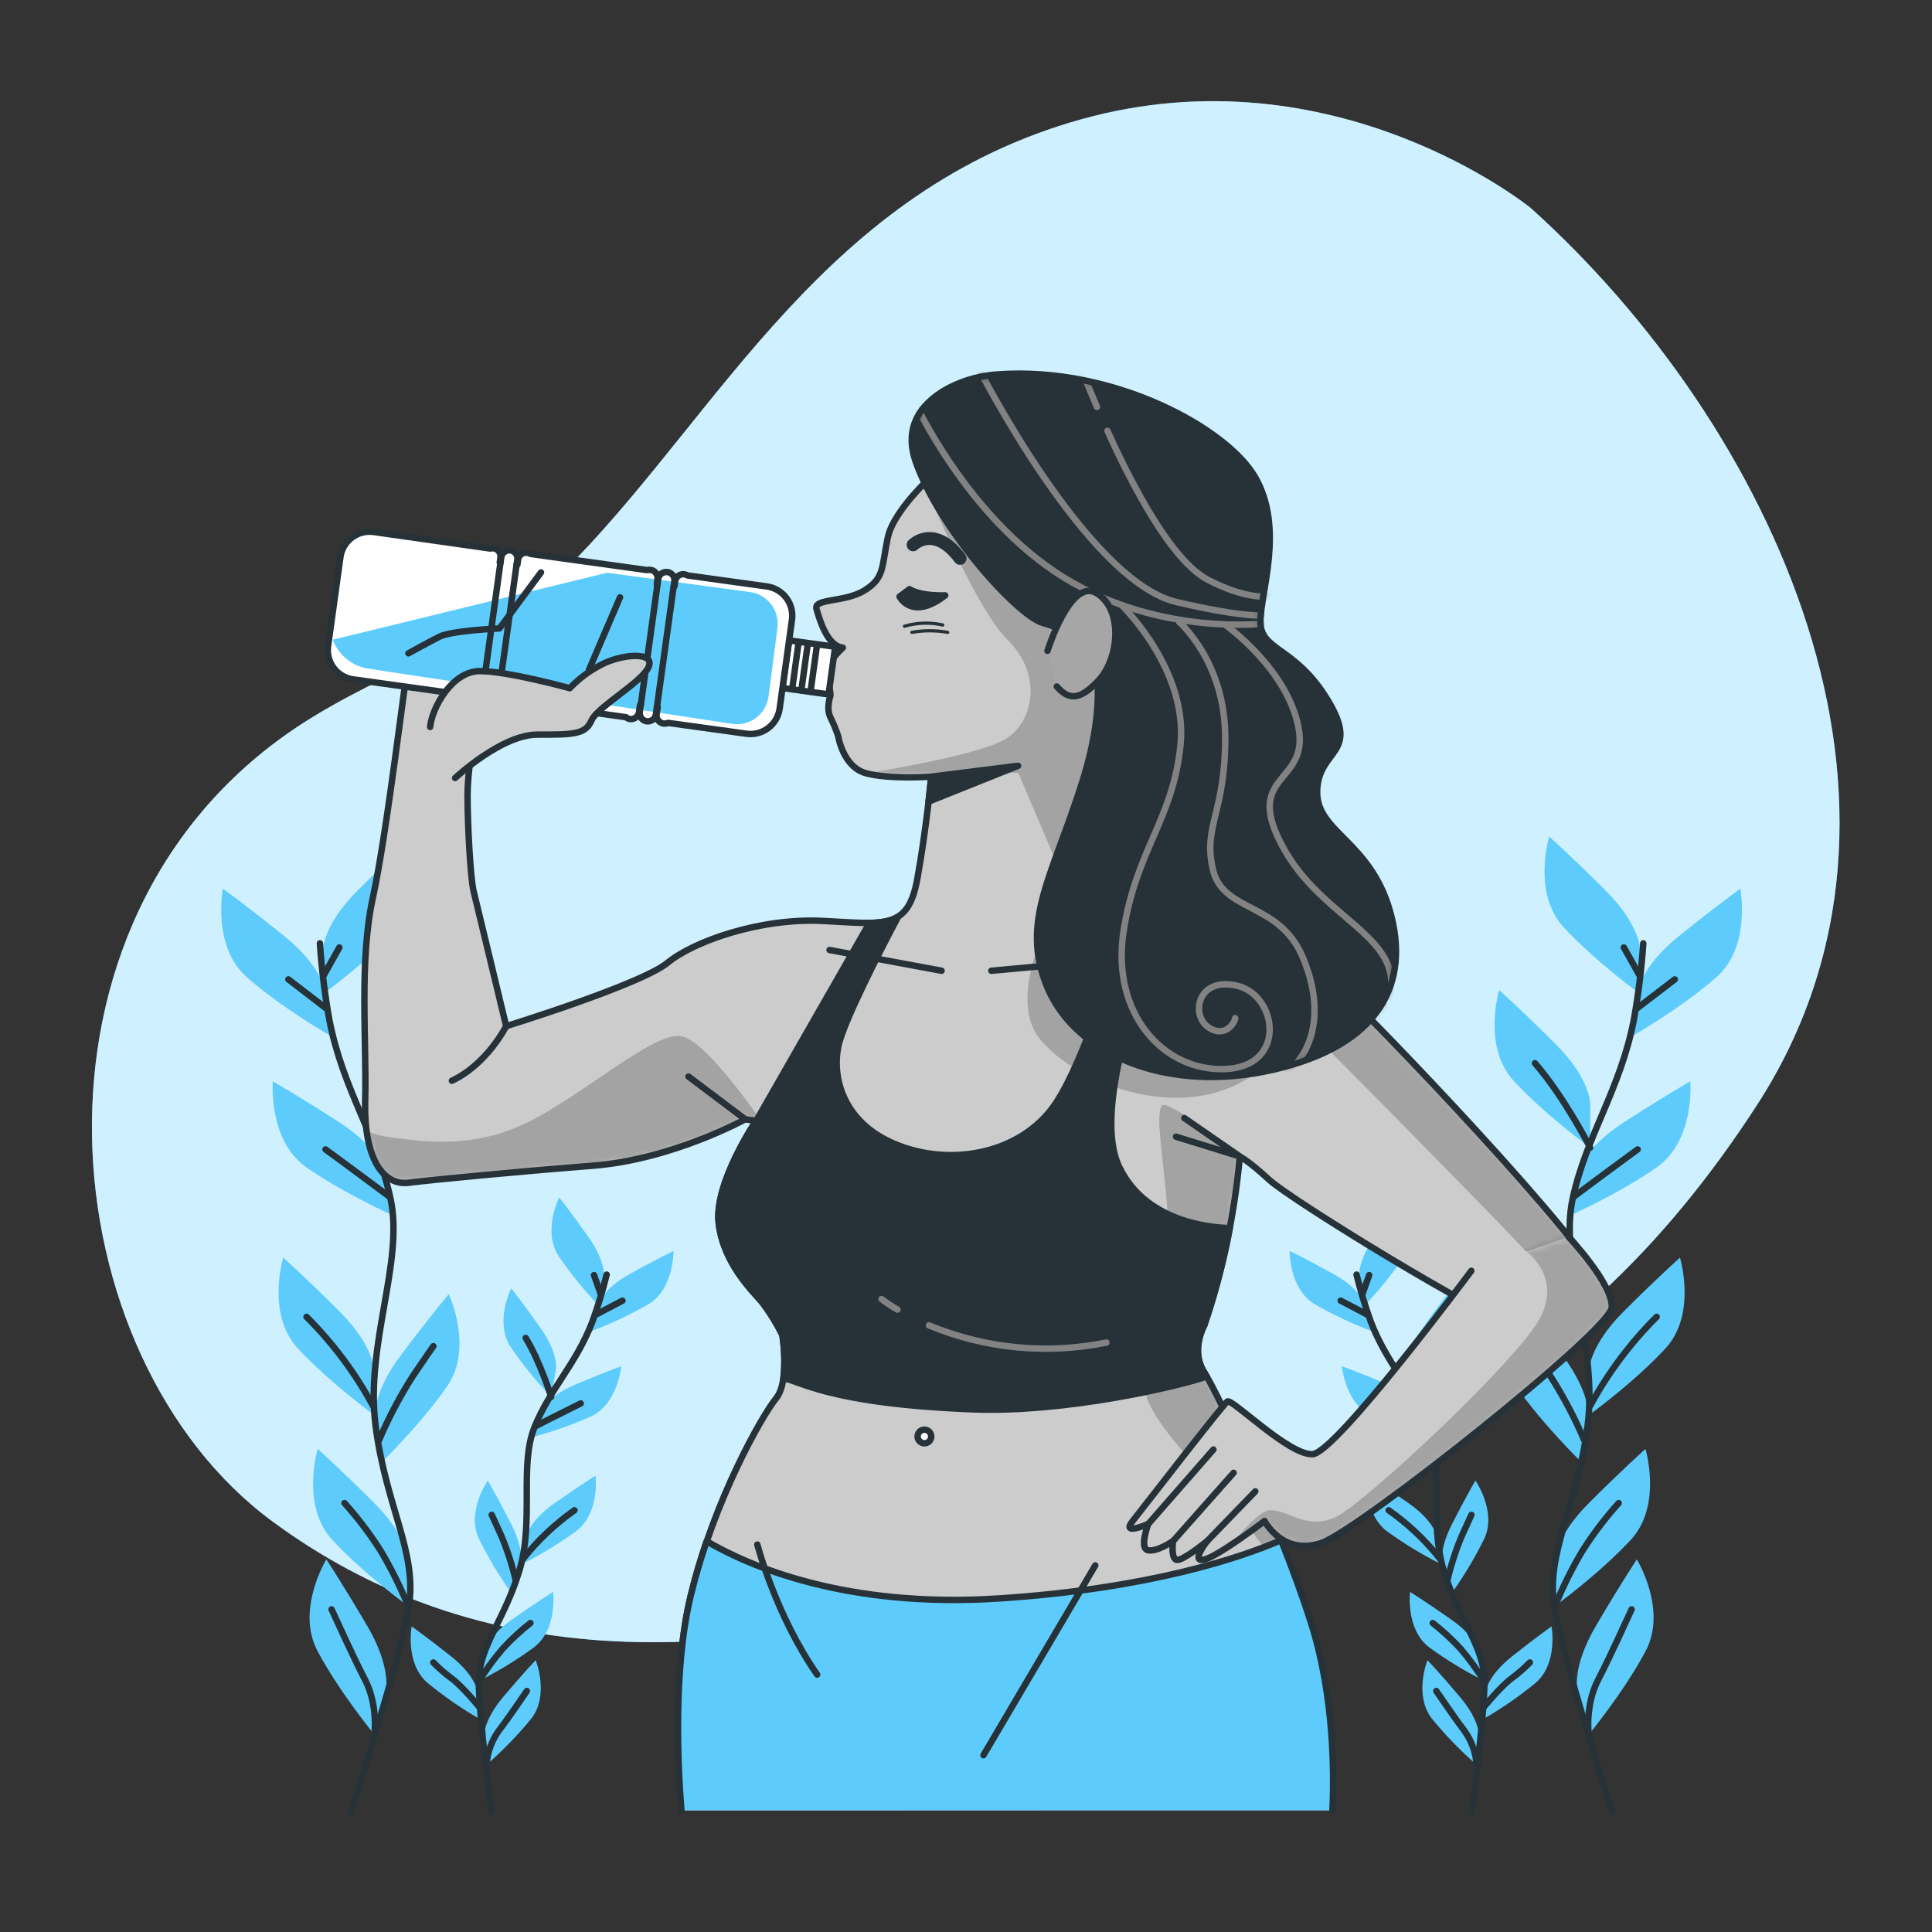 <svg width="300" height="300" viewBox="0 0 300 300" fill="none" xmlns="http://www.w3.org/2000/svg">
<rect x="0" y="0" width="300" height="300" fill="#333333" stroke="none"/>
<path d="M237.702 32.31C237.702 32.31 207.384 7.548 167.952 18.51C128.52 29.472 112.008 63.474 89.4 86.832C77.556 99.06 60.06 103.566 45.99 112.98C0.99 143.082 7.662 210.78 42.354 236.28C72.39 258.384 109.92 260.694 158.754 244.392C207.588 228.09 242.532 218.298 272.814 171.6C303.096 124.902 275.052 65.916 237.702 32.31Z" fill="#5DCCFC"/>
<path opacity="0.7" d="M237.702 32.31C237.702 32.31 207.384 7.548 167.952 18.51C128.52 29.472 112.008 63.474 89.4 86.832C77.556 99.06 60.06 103.566 45.99 112.98C0.99 143.082 7.662 210.78 42.354 236.28C72.39 258.384 109.92 260.694 158.754 244.392C207.588 228.09 242.532 218.298 272.814 171.6C303.096 124.902 275.052 65.916 237.702 32.31Z" fill="white"/>
<path d="M254.682 147.462C254.682 147.462 254.682 143.646 249.336 138.3C243.99 132.954 240.552 129.9 240.552 129.9C240.552 129.9 237.876 138.684 242.844 144.03C247.812 149.376 254.682 154.344 254.682 154.344V147.462Z" fill="#5DCCFC"/>
<path d="M246.924 171.312C246.924 171.312 246.924 167.496 241.578 162.15C236.232 156.804 232.794 153.75 232.794 153.75C232.794 153.75 230.118 162.534 235.086 167.886C240.054 173.238 246.924 178.2 246.924 178.2V171.312Z" fill="#5DCCFC"/>
<path d="M254.346 153.966C254.346 153.966 254.748 150.168 260.634 145.416C266.52 140.664 270.234 137.994 270.234 137.994C270.234 137.994 271.968 146.994 266.466 151.794C260.964 156.594 253.602 160.794 253.602 160.794L254.346 153.966Z" fill="#5DCCFC"/>
<path d="M244.974 182.136C244.974 182.136 245.772 178.404 252.12 174.294C258.468 170.184 262.47 167.916 262.47 167.916C262.47 167.916 263.244 177.066 257.268 181.254C251.292 185.442 243.534 188.856 243.534 188.856L244.974 182.136Z" fill="#5DCCFC"/>
<path d="M246.732 212.844C246.732 212.844 246.732 209.028 252.084 203.682C257.436 198.336 260.862 195.282 260.862 195.282C260.862 195.282 263.538 204.06 258.6 209.4C253.662 214.74 246.756 219.714 246.756 219.714L246.732 212.844Z" fill="#5DCCFC"/>
<path d="M246.648 220.344C246.648 220.344 247.188 216.564 242.658 210.51C238.128 204.456 235.152 200.946 235.152 200.946C235.152 200.946 231.258 209.262 235.416 215.256C239.574 221.25 245.67 227.148 245.67 227.148L246.648 220.344Z" fill="#5DCCFC"/>
<path d="M241.374 242.556C241.374 242.556 241.374 238.74 246.72 233.394C252.066 228.048 255.504 224.994 255.504 224.994C255.504 224.994 258.174 233.778 253.212 239.124C248.25 244.47 241.374 249.438 241.374 249.438V242.556Z" fill="#5DCCFC"/>
<path d="M244.944 262.698C244.944 262.698 243.978 259.002 247.794 252.498C251.61 245.994 254.166 242.142 254.166 242.142C254.166 242.142 258.966 249.942 255.528 256.392C252.09 262.842 246.684 269.364 246.684 269.364L244.944 262.698Z" fill="#5DCCFC"/>
<path d="M255.168 146.484C254.896 150.46 254.407 154.418 253.704 158.34C251.586 169.26 246.306 176.34 244.194 186.168C242.082 195.996 248.148 208.74 246.522 221.406C244.896 234.072 239.964 241.122 241.374 249.576C242.784 258.03 250.374 281.376 250.374 281.376" stroke="#263238" stroke-linecap="round" stroke-linejoin="round"/>
<path d="M254.292 156.504L260.058 152.082" stroke="#263238" stroke-linecap="round" stroke-linejoin="round"/>
<path d="M254.562 151.416L252.15 147.126" stroke="#263238" stroke-linecap="round" stroke-linejoin="round"/>
<path d="M244.512 185.718C244.512 185.718 249.312 182.118 254.292 178.482" stroke="#263238" stroke-linecap="round" stroke-linejoin="round"/>
<path d="M246.924 178.2C246.924 178.2 242.904 170.322 238.35 165.096" stroke="#263238" stroke-linecap="round" stroke-linejoin="round"/>
<path d="M246.924 218.28C249.677 213.204 253.154 208.556 257.244 204.48" stroke="#263238" stroke-linecap="round" stroke-linejoin="round"/>
<path d="M246 223.638C244.535 220.193 242.787 216.876 240.774 213.72C237.96 209.568 237.558 209.034 237.558 209.034" stroke="#263238" stroke-linecap="round" stroke-linejoin="round"/>
<path d="M241.374 249.6C242.595 246.565 244.047 243.628 245.718 240.816C247.386 238.193 249.268 235.712 251.346 233.4" stroke="#263238" stroke-linecap="round" stroke-linejoin="round"/>
<path d="M246.684 269.346C246.684 269.346 246.12 264.774 248.13 260.892C250.14 257.01 252.42 251.892 253.356 249.9" stroke="#263238" stroke-linecap="round" stroke-linejoin="round"/>
<path d="M211.05 198.486C211.05 198.486 210.636 196.086 213.408 192.156C216.18 188.226 218.004 185.934 218.004 185.934C218.004 185.934 220.632 191.154 218.1 195.042C216.221 197.8 214.114 200.395 211.8 202.8L211.05 198.486Z" fill="#5DCCFC"/>
<path d="M218.508 212.598C218.508 212.598 218.094 210.198 220.866 206.268C223.638 202.338 225.462 200.046 225.462 200.046C225.462 200.046 228.09 205.266 225.558 209.154C223.677 211.91 221.568 214.503 219.252 216.906L218.508 212.598Z" fill="#5DCCFC"/>
<path d="M211.968 202.524C211.968 202.524 211.302 200.19 207.096 197.85C202.89 195.51 200.256 194.25 200.256 194.25C200.256 194.25 200.154 200.094 204.12 202.5C207.012 204.169 210.038 205.592 213.168 206.754L211.968 202.524Z" fill="#5DCCFC"/>
<path d="M220.902 219.174C220.902 219.174 219.996 216.918 215.568 215.028C211.14 213.138 208.368 212.154 208.368 212.154C208.368 212.154 208.878 217.974 213.078 219.954C216.127 221.309 219.284 222.405 222.516 223.23L220.902 219.174Z" fill="#5DCCFC"/>
<path d="M223.134 238.62C223.134 238.62 222.72 236.22 218.784 233.454C214.848 230.688 212.364 229.14 212.364 229.14C212.364 229.14 211.644 234.936 215.334 237.75C218.033 239.712 220.891 241.446 223.878 242.934L223.134 238.62Z" fill="#5DCCFC"/>
<path d="M224.004 243.312C224.004 243.312 223.254 241.002 225.438 236.712C227.622 232.422 229.104 229.902 229.104 229.902C229.104 229.902 232.446 234.702 230.49 238.902C229.021 241.897 227.303 244.763 225.354 247.47L224.004 243.312Z" fill="#5DCCFC"/>
<path d="M230.712 262.626C230.712 262.626 230.988 260.226 234.756 257.226C238.524 254.226 240.924 252.552 240.924 252.552C240.924 252.552 241.974 258.3 238.446 261.324C235.865 263.442 233.111 265.34 230.214 267L230.712 262.626Z" fill="#5DCCFC"/>
<path d="M229.722 256.668C229.722 256.668 229.308 254.268 225.372 251.502C221.436 248.736 218.952 247.188 218.952 247.188C218.952 247.188 218.232 252.984 221.922 255.798C224.62 257.767 227.478 259.507 230.466 261L229.722 256.668Z" fill="#5DCCFC"/>
<path d="M229.668 269.688C229.668 269.688 229.872 267.288 226.77 263.586C223.668 259.884 221.652 257.79 221.652 257.79C221.652 257.79 219.486 263.19 222.342 266.874C224.456 269.453 226.782 271.852 229.296 274.044L229.668 269.688Z" fill="#5DCCFC"/>
<path d="M210.642 197.922C211.241 200.387 211.976 202.816 212.844 205.2C215.358 211.8 219.444 215.664 221.844 221.616C224.244 227.568 221.814 236.202 224.208 243.966C226.602 251.73 230.46 255.618 230.496 261.072C230.532 266.526 228.534 281.28 228.534 281.28" stroke="#263238" stroke-linecap="round" stroke-linejoin="round"/>
<path d="M212.274 204.114L208.182 201.966" stroke="#263238" stroke-linecap="round" stroke-linejoin="round"/>
<path d="M211.554 200.946L212.604 198" stroke="#263238" stroke-linecap="round" stroke-linejoin="round"/>
<path d="M221.58 221.4C221.58 221.4 218.166 219.654 214.662 217.92" stroke="#263238" stroke-linecap="round" stroke-linejoin="round"/>
<path d="M219.252 216.906C219.252 216.906 220.914 211.506 223.206 207.756" stroke="#263238" stroke-linecap="round" stroke-linejoin="round"/>
<path d="M223.602 242.046C221.325 239.163 218.641 236.626 215.634 234.516" stroke="#263238" stroke-linecap="round" stroke-linejoin="round"/>
<path d="M224.772 245.31C225.317 242.991 226.053 240.721 226.974 238.524C228.288 235.614 228.48 235.23 228.48 235.23" stroke="#263238" stroke-linecap="round" stroke-linejoin="round"/>
<path d="M230.298 265.2C230.298 265.2 233.01 261.876 234.696 260.634C235.714 259.883 236.671 259.053 237.558 258.15" stroke="#263238" stroke-linecap="round" stroke-linejoin="round"/>
<path d="M230.484 261.072C229.387 259.302 228.157 257.617 226.806 256.032C225.474 254.58 224.025 253.24 222.474 252.024" stroke="#263238" stroke-linecap="round" stroke-linejoin="round"/>
<path d="M229.296 274.044C229.166 272.2 228.545 270.424 227.496 268.902C225.816 266.682 223.836 263.736 223.026 262.578" stroke="#263238" stroke-linecap="round" stroke-linejoin="round"/>
<path d="M50.154 147.462C50.154 147.462 50.154 143.646 55.5 138.3C60.846 132.954 64.284 129.9 64.284 129.9C64.284 129.9 66.96 138.684 61.998 144.03C57.036 149.376 50.154 154.344 50.154 154.344V147.462Z" fill="#5DCCFC"/>
<path d="M57.918 171.312C57.918 171.312 57.918 167.496 63.264 162.15C68.61 156.804 72.048 153.75 72.048 153.75C72.048 153.75 74.718 162.534 69.756 167.886C64.794 173.238 57.918 178.2 57.918 178.2V171.312Z" fill="#5DCCFC"/>
<path d="M50.49 153.966C50.49 153.966 50.088 150.168 44.208 145.416C38.328 140.664 34.608 137.994 34.608 137.994C34.608 137.994 32.88 146.994 38.382 151.794C43.884 156.594 51.24 160.794 51.24 160.794L50.49 153.966Z" fill="#5DCCFC"/>
<path d="M59.868 182.136C59.868 182.136 59.064 178.404 52.716 174.294C46.368 170.184 42.366 167.916 42.366 167.916C42.366 167.916 41.598 177.066 47.568 181.254C53.538 185.442 61.308 188.856 61.308 188.856L59.868 182.136Z" fill="#5DCCFC"/>
<path d="M58.104 212.844C58.104 212.844 58.104 209.028 52.758 203.682C47.412 198.336 43.974 195.282 43.974 195.282C43.974 195.282 41.298 204.06 46.266 209.4C51.234 214.74 58.104 219.72 58.104 219.72V212.844Z" fill="#5DCCFC"/>
<path d="M58.2 220.344C58.2 220.344 57.654 216.564 62.19 210.51C66.726 204.456 69.69 200.946 69.69 200.946C69.69 200.946 73.584 209.262 69.432 215.256C65.28 221.25 59.178 227.148 59.178 227.148L58.2 220.344Z" fill="#5DCCFC"/>
<path d="M63.468 242.556C63.468 242.556 63.468 238.74 58.116 233.394C52.764 228.048 49.338 224.994 49.338 224.994C49.338 224.994 46.662 233.772 51.6 239.118C56.538 244.464 63.444 249.432 63.444 249.432L63.468 242.556Z" fill="#5DCCFC"/>
<path d="M59.898 262.698C59.898 262.698 60.864 259.002 57.042 252.498C53.22 245.994 50.676 242.142 50.676 242.142C50.676 242.142 45.876 249.942 49.314 256.392C52.752 262.842 58.152 269.364 58.152 269.364L59.898 262.698Z" fill="#5DCCFC"/>
<path d="M49.674 146.484C49.943 150.46 50.432 154.418 51.138 158.34C53.25 169.26 58.536 176.34 60.648 186.168C62.76 195.996 56.694 208.74 58.32 221.4C59.946 234.06 64.872 241.116 63.468 249.57C62.064 258.024 54.468 281.37 54.468 281.37" stroke="#263238" stroke-linecap="round" stroke-linejoin="round"/>
<path d="M50.544 156.504L44.784 152.082" stroke="#263238" stroke-linecap="round" stroke-linejoin="round"/>
<path d="M50.28 151.416L52.692 147.126" stroke="#263238" stroke-linecap="round" stroke-linejoin="round"/>
<path d="M60.324 185.718C60.324 185.718 55.524 182.118 50.544 178.482" stroke="#263238" stroke-linecap="round" stroke-linejoin="round"/>
<path d="M57.918 178.2C57.918 178.2 61.932 170.322 66.492 165.096" stroke="#263238" stroke-linecap="round" stroke-linejoin="round"/>
<path d="M57.912 218.28C55.16 213.205 51.685 208.557 47.598 204.48" stroke="#263238" stroke-linecap="round" stroke-linejoin="round"/>
<path d="M58.854 223.638C60.319 220.193 62.067 216.876 64.08 213.72C66.894 209.568 67.296 209.034 67.296 209.034" stroke="#263238" stroke-linecap="round" stroke-linejoin="round"/>
<path d="M63.468 249.6C62.244 246.566 60.79 243.629 59.118 240.816C57.453 238.192 55.573 235.712 53.496 233.4" stroke="#263238" stroke-linecap="round" stroke-linejoin="round"/>
<path d="M58.152 269.346C58.152 269.346 58.716 264.774 56.712 260.892C54.708 257.01 52.422 251.892 51.486 249.9" stroke="#263238" stroke-linecap="round" stroke-linejoin="round"/>
<path d="M93.786 198.486C93.786 198.486 94.2 196.086 91.428 192.156C88.656 188.226 86.832 185.934 86.832 185.934C86.832 185.934 84.204 191.154 86.736 195.042C88.617 197.8 90.726 200.395 93.042 202.8L93.786 198.486Z" fill="#5DCCFC"/>
<path d="M86.334 212.598C86.334 212.598 86.748 210.198 83.976 206.268C81.204 202.338 79.38 200.046 79.38 200.046C79.38 200.046 76.752 205.266 79.284 209.154C81.164 211.909 83.271 214.502 85.584 216.906L86.334 212.598Z" fill="#5DCCFC"/>
<path d="M92.874 202.524C92.874 202.524 93.534 200.19 97.74 197.85C101.946 195.51 104.58 194.25 104.58 194.25C104.58 194.25 104.688 200.094 100.716 202.5C97.826 204.168 94.802 205.591 91.674 206.754L92.874 202.524Z" fill="#5DCCFC"/>
<path d="M83.934 219.174C83.934 219.174 84.84 216.918 89.268 215.028C93.696 213.138 96.468 212.154 96.468 212.154C96.468 212.154 95.958 217.974 91.758 219.954C88.71 221.309 85.552 222.405 82.32 223.23L83.934 219.174Z" fill="#5DCCFC"/>
<path d="M81.708 238.62C81.708 238.62 82.122 236.22 86.052 233.454C89.982 230.688 92.472 229.14 92.472 229.14C92.472 229.14 93.198 234.936 89.472 237.75C86.774 239.714 83.916 241.448 80.928 242.934L81.708 238.62Z" fill="#5DCCFC"/>
<path d="M80.838 243.312C80.838 243.312 81.588 241.002 79.404 236.712C77.22 232.422 75.738 229.902 75.738 229.902C75.738 229.902 72.39 234.702 74.346 238.902C75.818 241.896 77.538 244.762 79.488 247.47L80.838 243.312Z" fill="#5DCCFC"/>
<path d="M74.124 262.626C74.124 262.626 73.848 260.226 70.08 257.226C66.312 254.226 63.918 252.552 63.918 252.552C63.918 252.552 62.862 258.3 66.39 261.324C68.971 263.442 71.725 265.34 74.622 267L74.124 262.626Z" fill="#5DCCFC"/>
<path d="M75.12 256.668C75.12 256.668 75.534 254.268 79.464 251.502C83.394 248.736 85.884 247.188 85.884 247.188C85.884 247.188 86.61 252.984 82.914 255.798C80.226 257.766 77.378 259.507 74.4 261L75.12 256.668Z" fill="#5DCCFC"/>
<path d="M75.174 269.688C75.174 269.688 74.964 267.288 78.066 263.586C81.168 259.884 83.184 257.79 83.184 257.79C83.184 257.79 85.356 263.19 82.494 266.874C80.38 269.453 78.054 271.852 75.54 274.044L75.174 269.688Z" fill="#5DCCFC"/>
<path d="M94.2 197.922C93.596 200.386 92.859 202.816 91.992 205.2C89.484 211.8 85.392 215.664 82.992 221.616C80.592 227.568 82.992 236.202 80.622 243.966C78.252 251.73 74.4 255.6 74.358 261.072C74.316 266.544 76.32 281.28 76.32 281.28" stroke="#263238" stroke-linecap="round" stroke-linejoin="round"/>
<path d="M92.562 204.114L96.654 201.966" stroke="#263238" stroke-linecap="round" stroke-linejoin="round"/>
<path d="M93.282 200.946L92.238 198" stroke="#263238" stroke-linecap="round" stroke-linejoin="round"/>
<path d="M83.256 221.4C83.256 221.4 86.676 219.654 90.174 217.92" stroke="#263238" stroke-linecap="round" stroke-linejoin="round"/>
<path d="M85.584 216.906C85.584 216.906 83.922 211.506 81.63 207.756" stroke="#263238" stroke-linecap="round" stroke-linejoin="round"/>
<path d="M81.234 242.046C83.513 239.165 86.197 236.628 89.202 234.516" stroke="#263238" stroke-linecap="round" stroke-linejoin="round"/>
<path d="M80.064 245.31C79.519 242.991 78.783 240.721 77.862 238.524C76.548 235.614 76.356 235.23 76.356 235.23" stroke="#263238" stroke-linecap="round" stroke-linejoin="round"/>
<path d="M74.544 265.2C74.544 265.2 71.832 261.876 70.14 260.634C69.124 259.882 68.169 259.052 67.284 258.15" stroke="#263238" stroke-linecap="round" stroke-linejoin="round"/>
<path d="M74.358 261.072C75.453 259.3 76.682 257.615 78.036 256.032C79.365 254.579 80.812 253.239 82.362 252.024" stroke="#263238" stroke-linecap="round" stroke-linejoin="round"/>
<path d="M75.54 274.044C75.673 272.201 76.294 270.426 77.34 268.902C79.026 266.682 81.006 263.736 81.81 262.578" stroke="#263238" stroke-linecap="round" stroke-linejoin="round"/>
<path d="M206.904 281.1C207.156 275.772 207.228 263.502 203.592 252.054C198.792 236.88 189.144 216.414 186.978 213.054C184.812 209.694 186.978 205.854 186.978 205.854C189.842 197.35 191.701 188.54 192.516 179.604C192.516 179.604 193.716 180.09 197.088 183.204C200.46 186.318 230.784 204.948 235.596 205.914C240.408 206.88 247.566 204.552 249.252 201.18C250.938 197.808 217.56 162.738 208.65 154.068C199.74 145.398 178.05 146.868 174.45 144.678C170.85 142.488 170.592 139.62 173.004 130.47C175.416 121.32 183.36 112.89 184.32 105.426C185.28 97.962 179.748 83.514 167.226 76.026C154.704 68.538 145.8 72.894 145.8 72.894C145.8 72.894 138.816 78.894 137.85 83.49C136.884 88.086 137.37 89.748 134.25 91.674C131.13 93.6 126.306 92.874 126.786 94.566C127.266 96.258 128.472 100.344 130.878 100.566C130.878 100.566 127.506 103.698 128.232 105.144C128.67 106.045 128.915 107.028 128.952 108.03C128.952 108.03 128.232 109.956 128.952 111.402C129.413 112.339 129.814 113.305 130.152 114.294C130.152 114.294 130.872 119.094 134.484 120.072C138.096 121.05 144.6 120.6 144.6 120.6C144.6 120.6 143.874 128.55 142.434 136.494C140.994 144.438 137.376 143.478 127.74 142.998C118.104 142.518 107.754 146.13 103.662 149.496C99.57 152.862 78.6 159.342 78.6 159.342C78.6 159.342 74.022 140.316 73.542 138.39C73.062 136.464 72.6 128.28 72.6 123.462C72.6 118.644 74.286 110.214 74.766 106.122C75.246 102.03 63.93 100.824 63.444 102.75C62.958 104.676 60.078 129.48 57.906 139.35C55.734 149.22 56.946 161.742 56.706 170.892C56.466 180.042 59.592 184.14 63.444 183.66C67.296 183.18 79.824 181.974 92.106 181.008C104.388 180.042 115.704 173.808 115.704 173.808L117.39 174.048C117.39 174.048 110.88 183.666 111.6 189.924C112.32 196.182 116.898 200.52 118.344 202.206C119.543 203.791 120.592 205.484 121.476 207.264C121.476 207.264 122.676 214.464 120.51 217.134C118.344 219.804 110.91 232.788 107.268 247.734C104.442 259.41 105.3 274.914 105.81 281.118" fill="#CCCCCC"/>
<mask id="mask0_455_1022" style="mask-type:luminance" maskUnits="userSpaceOnUse" x="56" y="71" width="194" height="211">
<path d="M206.904 281.1C207.156 275.772 207.228 263.502 203.592 252.054C198.792 236.88 189.144 216.414 186.978 213.054C184.812 209.694 186.978 205.854 186.978 205.854C189.842 197.35 191.701 188.54 192.516 179.604C192.516 179.604 193.716 180.09 197.088 183.204C200.46 186.318 230.784 204.948 235.596 205.914C240.408 206.88 247.566 204.552 249.252 201.18C250.938 197.808 217.56 162.738 208.65 154.068C199.74 145.398 178.05 146.868 174.45 144.678C170.85 142.488 170.592 139.62 173.004 130.47C175.416 121.32 183.36 112.89 184.32 105.426C185.28 97.962 179.748 83.514 167.226 76.026C154.704 68.538 145.8 72.894 145.8 72.894C145.8 72.894 138.816 78.894 137.85 83.49C136.884 88.086 137.37 89.748 134.25 91.674C131.13 93.6 126.306 92.874 126.786 94.566C127.266 96.258 128.472 100.344 130.878 100.566C130.878 100.566 127.506 103.698 128.232 105.144C128.67 106.045 128.915 107.028 128.952 108.03C128.952 108.03 128.232 109.956 128.952 111.402C129.413 112.339 129.814 113.305 130.152 114.294C130.152 114.294 130.872 119.094 134.484 120.072C138.096 121.05 144.6 120.6 144.6 120.6C144.6 120.6 143.874 128.55 142.434 136.494C140.994 144.438 137.376 143.478 127.74 142.998C118.104 142.518 107.754 146.13 103.662 149.496C99.57 152.862 78.6 159.342 78.6 159.342C78.6 159.342 74.022 140.316 73.542 138.39C73.062 136.464 72.6 128.28 72.6 123.462C72.6 118.644 74.286 110.214 74.766 106.122C75.246 102.03 63.93 100.824 63.444 102.75C62.958 104.676 60.078 129.48 57.906 139.35C55.734 149.22 56.946 161.742 56.706 170.892C56.466 180.042 59.592 184.14 63.444 183.66C67.296 183.18 79.824 181.974 92.106 181.008C104.388 180.042 115.704 173.808 115.704 173.808L117.39 174.048C117.39 174.048 110.88 183.666 111.6 189.924C112.32 196.182 116.898 200.52 118.344 202.206C119.543 203.791 120.592 205.484 121.476 207.264C121.476 207.264 122.676 214.464 120.51 217.134C118.344 219.804 110.91 232.788 107.268 247.734C104.442 259.41 105.3 274.914 105.81 281.118" fill="white"/>
</mask>
<g mask="url(#mask0_455_1022)">
<g opacity="0.2">
<path d="M105.75 160.896C101.496 160.242 91.35 169.404 82.518 173.982C73.686 178.56 65.826 177.258 60.594 176.604C59.327 176.446 58.089 176.111 56.916 175.608C57.684 181.452 60.324 184.05 63.438 183.666C67.296 183.18 79.818 181.98 92.1 181.014C104.382 180.048 115.698 173.814 115.698 173.814L117.384 174.054C117.384 174.054 116.376 175.548 115.2 177.732C117.6 176.742 119.496 175.974 119.496 175.974C119.496 175.974 110.004 161.55 105.75 160.896Z" fill="black"/>
<path d="M208.65 154.044C204.366 149.88 197.148 148.044 190.392 147.036C183.084 145.932 176.328 145.782 174.45 144.636C170.85 142.47 170.592 139.578 173.004 130.428C175.416 121.278 183.36 112.848 184.32 105.384C185.28 97.92 179.748 83.472 167.226 75.984C154.704 68.496 145.8 72.894 145.8 72.894C145.8 72.894 144.816 73.74 143.538 75.036C145.338 79.404 151.728 94.626 156.474 99.372C162.042 104.934 160.404 112.134 156.15 114.75C151.896 117.366 134.478 120.09 134.478 120.09L158.112 119.988L165.636 137.658C165.636 137.658 155.496 153.696 161.382 161.22C167.268 168.744 186.912 176.274 198.036 163.842C199.468 162.142 200.641 160.239 201.516 158.196C208.896 165.618 218.064 174.864 224.868 181.836C235.434 192.636 242.34 199.422 244.806 204.684C246.864 203.802 248.544 202.578 249.252 201.156C250.938 197.79 217.56 162.714 208.65 154.044Z" fill="black"/>
<path d="M186.978 213.042C184.806 209.67 186.978 205.842 186.978 205.842C189.842 197.338 191.701 188.528 192.516 179.592C192.642 179.651 192.764 179.717 192.882 179.79C188.142 176.028 181.014 170.634 180.366 171.72C179.382 173.352 180.69 179.898 181.344 188.736C181.998 197.574 174.144 209.676 178.728 218.514C183.312 227.352 198.366 237.822 204.582 255.822L204.798 256.422C204.45 254.964 204.048 253.506 203.598 252.06C198.774 236.88 189.144 216.414 186.978 213.042Z" fill="black"/>
</g>
</g>
<path d="M206.904 281.1C207.156 275.772 207.228 263.502 203.592 252.054C198.792 236.88 189.144 216.414 186.978 213.054C184.812 209.694 186.978 205.854 186.978 205.854C189.842 197.35 191.701 188.54 192.516 179.604C192.516 179.604 193.716 180.09 197.088 183.204C200.46 186.318 230.784 204.948 235.596 205.914C240.408 206.88 247.566 204.552 249.252 201.18C250.938 197.808 217.56 162.738 208.65 154.068C199.74 145.398 178.05 146.868 174.45 144.678C170.85 142.488 170.592 139.62 173.004 130.47C175.416 121.32 183.36 112.89 184.32 105.426C185.28 97.962 179.748 83.514 167.226 76.026C154.704 68.538 145.8 72.894 145.8 72.894C145.8 72.894 138.816 78.894 137.85 83.49C136.884 88.086 137.37 89.748 134.25 91.674C131.13 93.6 126.306 92.874 126.786 94.566C127.266 96.258 128.472 100.344 130.878 100.566C130.878 100.566 127.506 103.698 128.232 105.144C128.67 106.045 128.915 107.028 128.952 108.03C128.952 108.03 128.232 109.956 128.952 111.402C129.413 112.339 129.814 113.305 130.152 114.294C130.152 114.294 130.872 119.094 134.484 120.072C138.096 121.05 144.6 120.6 144.6 120.6C144.6 120.6 143.874 128.55 142.434 136.494C140.994 144.438 137.376 143.478 127.74 142.998C118.104 142.518 107.754 146.13 103.662 149.496C99.57 152.862 78.6 159.342 78.6 159.342C78.6 159.342 74.022 140.316 73.542 138.39C73.062 136.464 72.6 128.28 72.6 123.462C72.6 118.644 74.286 110.214 74.766 106.122C75.246 102.03 63.93 100.824 63.444 102.75C62.958 104.676 60.078 129.48 57.906 139.35C55.734 149.22 56.946 161.742 56.706 170.892C56.466 180.042 59.592 184.14 63.444 183.66C67.296 183.18 79.824 181.974 92.106 181.008C104.388 180.042 115.704 173.808 115.704 173.808L117.39 174.048C117.39 174.048 110.88 183.666 111.6 189.924C112.32 196.182 116.898 200.52 118.344 202.206C119.543 203.791 120.592 205.484 121.476 207.264C121.476 207.264 122.676 214.464 120.51 217.134C118.344 219.804 110.91 232.788 107.268 247.734C104.442 259.41 105.3 274.914 105.81 281.118" stroke="#263238" stroke-linecap="round" stroke-linejoin="round"/>
<path d="M141.216 91.488L139.68 92.64C139.68 92.64 141.6 96.474 146.772 92.448C146.772 92.448 143.13 92.64 141.216 91.488Z" fill="#263238" stroke="#263238" stroke-linecap="round" stroke-linejoin="round"/>
<path d="M141.792 84.6C141.792 84.6 145.05 81.342 149.076 86.706" stroke="#263238" stroke-width="2" stroke-linecap="round" stroke-linejoin="round"/>
<path d="M140.448 97.242C142.379 96.672 144.424 96.606 146.388 97.05" stroke="#263238" stroke-width="0.5" stroke-linecap="round" stroke-linejoin="round"/>
<path d="M141.6 98.196C143.437 97.861 145.319 97.861 147.156 98.196" stroke="#263238" stroke-width="0.5" stroke-linecap="round" stroke-linejoin="round"/>
<path d="M128.814 147.516L146.208 150.738" stroke="#263238" stroke-linecap="round" stroke-linejoin="round"/>
<path d="M168.114 149.448L153.936 150.738" stroke="#263238" stroke-linecap="round" stroke-linejoin="round"/>
<path d="M183.9 173.61L192.516 179.568L182.61 176.508" stroke="#263238" stroke-linecap="round" stroke-linejoin="round"/>
<path d="M115.698 173.79L106.908 167.166" stroke="#263238" stroke-linecap="round" stroke-linejoin="round"/>
<path d="M78.6 159.342C78.6 159.342 75.648 165.234 70.17 167.814" stroke="#263238" stroke-linecap="round" stroke-linejoin="round"/>
<path d="M129.687 100.432L122.532 99.44L121.507 106.834L128.663 107.825L129.687 100.432Z" fill="white" stroke="#263238" stroke-linecap="round" stroke-linejoin="round"/>
<path d="M119.082 91.062L106.74 89.352C106.594 89.26 106.431 89.201 106.26 89.178C105.928 89.132 105.592 89.219 105.324 89.42C105.057 89.621 104.88 89.921 104.832 90.252L104.73 91.026H104.61L104.718 90.252C104.74 90.088 104.73 89.921 104.688 89.76C104.646 89.6 104.573 89.449 104.472 89.317C104.372 89.185 104.247 89.074 104.104 88.991C103.961 88.907 103.802 88.853 103.638 88.83C103.474 88.808 103.307 88.818 103.146 88.86C102.986 88.902 102.835 88.975 102.703 89.076C102.571 89.176 102.46 89.301 102.377 89.444C102.293 89.588 102.238 89.746 102.216 89.91L102.108 90.684H101.994L102.096 89.91C102.119 89.746 102.109 89.579 102.068 89.419C102.026 89.259 101.953 89.109 101.854 88.977C101.754 88.844 101.629 88.733 101.486 88.65C101.344 88.566 101.186 88.511 101.022 88.488C100.849 88.463 100.674 88.476 100.506 88.524L82.356 86.01C82.209 85.917 82.043 85.858 81.87 85.836C81.706 85.813 81.539 85.823 81.379 85.864C81.219 85.906 81.069 85.979 80.936 86.079C80.805 86.178 80.693 86.303 80.609 86.446C80.526 86.588 80.471 86.746 80.448 86.91L80.34 87.684H80.22L80.328 86.91C80.355 86.744 80.348 86.575 80.308 86.412C80.268 86.249 80.196 86.095 80.096 85.96C79.996 85.825 79.871 85.712 79.726 85.626C79.582 85.54 79.421 85.484 79.255 85.462C79.089 85.439 78.919 85.45 78.757 85.493C78.595 85.537 78.443 85.612 78.311 85.715C78.178 85.818 78.067 85.947 77.985 86.093C77.903 86.24 77.851 86.401 77.832 86.568L77.724 87.336H77.604L77.712 86.562C77.756 86.23 77.668 85.895 77.465 85.628C77.263 85.362 76.963 85.186 76.632 85.14C76.461 85.115 76.287 85.127 76.122 85.176L58.02 82.602C57.425 82.519 56.82 82.554 56.238 82.705C55.657 82.856 55.111 83.121 54.632 83.483C54.153 83.845 53.749 84.298 53.446 84.816C53.142 85.334 52.943 85.907 52.86 86.502L50.94 100.338C50.774 101.54 51.093 102.759 51.825 103.727C52.557 104.694 53.644 105.331 54.846 105.498L72.786 107.988C72.968 108.139 73.188 108.236 73.422 108.27C73.586 108.293 73.753 108.283 73.913 108.242C74.073 108.2 74.223 108.127 74.355 108.028C74.487 107.928 74.599 107.803 74.682 107.66C74.766 107.518 74.821 107.36 74.844 107.196L75 106.062H75.12L74.964 107.196C74.937 107.362 74.944 107.531 74.984 107.694C75.024 107.858 75.096 108.011 75.196 108.146C75.296 108.281 75.421 108.395 75.566 108.48C75.71 108.566 75.871 108.622 76.037 108.644C76.203 108.667 76.373 108.656 76.535 108.613C76.697 108.569 76.849 108.494 76.981 108.391C77.114 108.288 77.225 108.159 77.307 108.013C77.389 107.866 77.441 107.705 77.46 107.538L77.616 106.41H77.736L77.58 107.538C77.557 107.702 77.567 107.869 77.608 108.029C77.65 108.189 77.723 108.339 77.822 108.471C77.922 108.604 78.047 108.715 78.19 108.798C78.332 108.882 78.49 108.937 78.654 108.96C78.889 108.995 79.129 108.96 79.344 108.858L97.2 111.366C97.371 111.513 97.578 111.61 97.8 111.648C97.964 111.672 98.131 111.663 98.291 111.621C98.452 111.58 98.603 111.507 98.735 111.408C98.867 111.308 98.978 111.183 99.062 111.04C99.145 110.896 99.2 110.738 99.222 110.574L99.384 109.446H99.498L99.342 110.58C99.32 110.744 99.33 110.911 99.372 111.072C99.414 111.232 99.487 111.383 99.588 111.515C99.688 111.647 99.813 111.758 99.956 111.841C100.099 111.925 100.258 111.98 100.422 112.002C100.586 112.024 100.753 112.014 100.914 111.972C101.074 111.93 101.225 111.857 101.357 111.757C101.489 111.656 101.6 111.531 101.683 111.388C101.767 111.245 101.822 111.086 101.844 110.922L102 109.8H102.12L101.958 110.928C101.914 111.26 102.002 111.595 102.205 111.862C102.407 112.128 102.707 112.304 103.038 112.35C103.273 112.385 103.513 112.35 103.728 112.248L115.902 113.934C116.497 114.017 117.102 113.982 117.684 113.831C118.265 113.68 118.811 113.415 119.29 113.053C119.769 112.691 120.172 112.238 120.476 111.72C120.78 111.202 120.979 110.629 121.062 110.034L122.982 96.198C123.139 95.001 122.818 93.79 122.088 92.828C121.358 91.867 120.277 91.232 119.082 91.062Z" fill="white"/>
<mask id="mask1_455_1022" style="mask-type:luminance" maskUnits="userSpaceOnUse" x="50" y="82" width="74" height="32">
<path d="M119.082 91.062L106.74 89.352C106.594 89.26 106.431 89.201 106.26 89.178C105.928 89.132 105.592 89.219 105.324 89.42C105.057 89.621 104.88 89.921 104.832 90.252L104.73 91.026H104.61L104.718 90.252C104.74 90.088 104.73 89.921 104.688 89.76C104.646 89.6 104.573 89.449 104.472 89.317C104.372 89.185 104.247 89.074 104.104 88.991C103.961 88.907 103.802 88.853 103.638 88.83C103.474 88.808 103.307 88.818 103.146 88.86C102.986 88.902 102.835 88.975 102.703 89.076C102.571 89.176 102.46 89.301 102.377 89.444C102.293 89.588 102.238 89.746 102.216 89.91L102.108 90.684H101.994L102.096 89.91C102.119 89.746 102.109 89.579 102.068 89.419C102.026 89.259 101.953 89.109 101.854 88.977C101.754 88.844 101.629 88.733 101.486 88.65C101.344 88.566 101.186 88.511 101.022 88.488C100.849 88.463 100.674 88.476 100.506 88.524L82.356 86.01C82.209 85.917 82.043 85.858 81.87 85.836C81.706 85.813 81.539 85.823 81.379 85.864C81.219 85.906 81.069 85.979 80.936 86.079C80.805 86.178 80.693 86.303 80.609 86.446C80.526 86.588 80.471 86.746 80.448 86.91L80.34 87.684H80.22L80.328 86.91C80.355 86.744 80.348 86.575 80.308 86.412C80.268 86.249 80.196 86.095 80.096 85.96C79.996 85.825 79.871 85.712 79.726 85.626C79.582 85.54 79.421 85.484 79.255 85.462C79.089 85.439 78.919 85.45 78.757 85.493C78.595 85.537 78.443 85.612 78.311 85.715C78.178 85.818 78.067 85.947 77.985 86.093C77.903 86.24 77.851 86.401 77.832 86.568L77.724 87.336H77.604L77.712 86.562C77.756 86.23 77.668 85.895 77.465 85.628C77.263 85.362 76.963 85.186 76.632 85.14C76.461 85.115 76.287 85.127 76.122 85.176L58.02 82.602C57.425 82.519 56.82 82.554 56.238 82.705C55.657 82.856 55.111 83.121 54.632 83.483C54.153 83.845 53.749 84.298 53.446 84.816C53.142 85.334 52.943 85.907 52.86 86.502L50.94 100.338C50.774 101.54 51.093 102.759 51.825 103.727C52.557 104.694 53.644 105.331 54.846 105.498L72.786 107.988C72.968 108.139 73.188 108.236 73.422 108.27C73.586 108.293 73.753 108.283 73.913 108.242C74.073 108.2 74.223 108.127 74.355 108.028C74.487 107.928 74.599 107.803 74.682 107.66C74.766 107.518 74.821 107.36 74.844 107.196L75 106.062H75.12L74.964 107.196C74.937 107.362 74.944 107.531 74.984 107.694C75.024 107.858 75.096 108.011 75.196 108.146C75.296 108.281 75.421 108.395 75.566 108.48C75.71 108.566 75.871 108.622 76.037 108.644C76.203 108.667 76.373 108.656 76.535 108.613C76.697 108.569 76.849 108.494 76.981 108.391C77.114 108.288 77.225 108.159 77.307 108.013C77.389 107.866 77.441 107.705 77.46 107.538L77.616 106.41H77.736L77.58 107.538C77.557 107.702 77.567 107.869 77.608 108.029C77.65 108.189 77.723 108.339 77.822 108.471C77.922 108.604 78.047 108.715 78.19 108.798C78.332 108.882 78.49 108.937 78.654 108.96C78.889 108.995 79.129 108.96 79.344 108.858L97.2 111.366C97.371 111.513 97.578 111.61 97.8 111.648C97.964 111.672 98.131 111.663 98.291 111.621C98.452 111.58 98.603 111.507 98.735 111.408C98.867 111.308 98.978 111.183 99.062 111.04C99.145 110.896 99.2 110.738 99.222 110.574L99.384 109.446H99.498L99.342 110.58C99.32 110.744 99.33 110.911 99.372 111.072C99.414 111.232 99.487 111.383 99.588 111.515C99.688 111.647 99.813 111.758 99.956 111.841C100.099 111.925 100.258 111.98 100.422 112.002C100.586 112.024 100.753 112.014 100.914 111.972C101.074 111.93 101.225 111.857 101.357 111.757C101.489 111.656 101.6 111.531 101.683 111.388C101.767 111.245 101.822 111.086 101.844 110.922L102 109.8H102.12L101.958 110.928C101.914 111.26 102.002 111.595 102.205 111.862C102.407 112.128 102.707 112.304 103.038 112.35C103.273 112.385 103.513 112.35 103.728 112.248L115.902 113.934C116.497 114.017 117.102 113.982 117.684 113.831C118.265 113.68 118.811 113.415 119.29 113.053C119.769 112.691 120.172 112.238 120.476 111.72C120.78 111.202 120.979 110.629 121.062 110.034L122.982 96.198C123.139 95.001 122.818 93.79 122.088 92.828C121.358 91.867 120.277 91.232 119.082 91.062Z" fill="white"/>
</mask>
<g mask="url(#mask1_455_1022)">
<path d="M51.666 99.336L94.266 88.932L116.466 91.932C117.765 92.107 118.942 92.789 119.741 93.828C120.539 94.868 120.893 96.182 120.726 97.482L119.346 108.132C119.262 108.787 119.047 109.418 118.715 109.988C118.384 110.559 117.941 111.058 117.414 111.455C116.887 111.853 116.286 112.141 115.646 112.303C115.006 112.464 114.341 112.497 113.688 112.398L57.204 103.83C55.964 103.642 54.798 103.126 53.824 102.336C52.851 101.546 52.106 100.51 51.666 99.336Z" fill="#5DCCFC"/>
<path d="M63.42 101.448C63.42 101.448 66.318 99.84 68.22 98.874C70.122 97.908 77.562 97.584 77.562 97.584L84.006 88.884" stroke="#263238" stroke-linecap="round" stroke-linejoin="round"/>
<path d="M96.276 92.754L91.446 104.028" stroke="#263238" stroke-linecap="round" stroke-linejoin="round"/>
</g>
<path d="M119.082 91.062L106.74 89.352C106.594 89.26 106.431 89.201 106.26 89.178C105.928 89.132 105.592 89.219 105.324 89.42C105.057 89.621 104.88 89.921 104.832 90.252L104.73 91.026H104.61L104.718 90.252C104.74 90.088 104.73 89.921 104.688 89.76C104.646 89.6 104.573 89.449 104.472 89.317C104.372 89.185 104.247 89.074 104.104 88.991C103.961 88.907 103.802 88.853 103.638 88.83C103.474 88.808 103.307 88.818 103.146 88.86C102.986 88.902 102.835 88.975 102.703 89.076C102.571 89.176 102.46 89.301 102.377 89.444C102.293 89.588 102.238 89.746 102.216 89.91L102.108 90.684H101.994L102.096 89.91C102.119 89.746 102.109 89.579 102.068 89.419C102.026 89.259 101.953 89.109 101.854 88.977C101.754 88.844 101.629 88.733 101.486 88.65C101.344 88.566 101.186 88.511 101.022 88.488C100.849 88.463 100.674 88.476 100.506 88.524L82.356 86.01C82.209 85.917 82.043 85.858 81.87 85.836C81.706 85.813 81.539 85.823 81.379 85.864C81.219 85.906 81.069 85.979 80.936 86.079C80.805 86.178 80.693 86.303 80.609 86.446C80.526 86.588 80.471 86.746 80.448 86.91L80.34 87.684H80.22L80.328 86.91C80.355 86.744 80.348 86.575 80.308 86.412C80.268 86.249 80.196 86.095 80.096 85.96C79.996 85.825 79.871 85.712 79.726 85.626C79.582 85.54 79.421 85.484 79.255 85.462C79.089 85.439 78.919 85.45 78.757 85.493C78.595 85.537 78.443 85.612 78.311 85.715C78.178 85.818 78.067 85.947 77.985 86.093C77.903 86.24 77.851 86.401 77.832 86.568L77.724 87.336H77.604L77.712 86.562C77.756 86.23 77.668 85.895 77.465 85.628C77.263 85.362 76.963 85.186 76.632 85.14C76.461 85.115 76.287 85.127 76.122 85.176L58.02 82.602C57.425 82.519 56.82 82.554 56.238 82.705C55.657 82.856 55.111 83.121 54.632 83.483C54.153 83.845 53.749 84.298 53.446 84.816C53.142 85.334 52.943 85.907 52.86 86.502L50.94 100.338C50.774 101.54 51.093 102.759 51.825 103.727C52.557 104.694 53.644 105.331 54.846 105.498L72.786 107.988C72.968 108.139 73.188 108.236 73.422 108.27C73.586 108.293 73.753 108.283 73.913 108.242C74.073 108.2 74.223 108.127 74.355 108.028C74.487 107.928 74.599 107.803 74.682 107.66C74.766 107.518 74.821 107.36 74.844 107.196L75 106.062H75.12L74.964 107.196C74.937 107.362 74.944 107.531 74.984 107.694C75.024 107.858 75.096 108.011 75.196 108.146C75.296 108.281 75.421 108.395 75.566 108.48C75.71 108.566 75.871 108.622 76.037 108.644C76.203 108.667 76.373 108.656 76.535 108.613C76.697 108.569 76.849 108.494 76.981 108.391C77.114 108.288 77.225 108.159 77.307 108.013C77.389 107.866 77.441 107.705 77.46 107.538L77.616 106.41H77.736L77.58 107.538C77.557 107.702 77.567 107.869 77.608 108.029C77.65 108.189 77.723 108.339 77.822 108.471C77.922 108.604 78.047 108.715 78.19 108.798C78.332 108.882 78.49 108.937 78.654 108.96C78.889 108.995 79.129 108.96 79.344 108.858L97.2 111.366C97.371 111.513 97.578 111.61 97.8 111.648C97.964 111.672 98.131 111.663 98.291 111.621C98.452 111.58 98.603 111.507 98.735 111.408C98.867 111.308 98.978 111.183 99.062 111.04C99.145 110.896 99.2 110.738 99.222 110.574L99.384 109.446H99.498L99.342 110.58C99.32 110.744 99.33 110.911 99.372 111.072C99.414 111.232 99.487 111.383 99.588 111.515C99.688 111.647 99.813 111.758 99.956 111.841C100.099 111.925 100.258 111.98 100.422 112.002C100.586 112.024 100.753 112.014 100.914 111.972C101.074 111.93 101.225 111.857 101.357 111.757C101.489 111.656 101.6 111.531 101.683 111.388C101.767 111.245 101.822 111.086 101.844 110.922L102 109.8H102.12L101.958 110.928C101.914 111.26 102.002 111.595 102.205 111.862C102.407 112.128 102.707 112.304 103.038 112.35C103.273 112.385 103.513 112.35 103.728 112.248L115.902 113.934C116.497 114.017 117.102 113.982 117.684 113.831C118.265 113.68 118.811 113.415 119.29 113.053C119.769 112.691 120.172 112.238 120.476 111.72C120.78 111.202 120.979 110.629 121.062 110.034L122.982 96.198C123.139 95.001 122.818 93.79 122.088 92.828C121.358 91.867 120.277 91.232 119.082 91.062Z" stroke="#263238" stroke-linecap="round" stroke-linejoin="round"/>
<path d="M104.61 91.008L102.006 109.806" stroke="#263238" stroke-linecap="round" stroke-linejoin="round"/>
<path d="M102.108 90.666L99.504 109.458" stroke="#263238" stroke-linecap="round" stroke-linejoin="round"/>
<path d="M80.22 87.63L77.616 106.428" stroke="#263238" stroke-linecap="round" stroke-linejoin="round"/>
<path d="M77.724 87.282L75.12 106.08" stroke="#263238" stroke-linecap="round" stroke-linejoin="round"/>
<path d="M124.008 99.762L123.006 107.016" stroke="#263238" stroke-linecap="round" stroke-linejoin="round"/>
<path d="M125.436 99.96L124.428 107.214" stroke="#263238" stroke-linecap="round" stroke-linejoin="round"/>
<path d="M126.864 100.158L125.856 107.412" stroke="#263238" stroke-linecap="round" stroke-linejoin="round"/>
<path d="M111.6 189.924C112.326 196.188 116.898 200.52 118.344 202.206C119.543 203.791 120.592 205.484 121.476 207.264C121.829 209.507 121.887 211.786 121.65 214.044C124.11 214.284 128.31 217.956 151.098 218.844C165.33 219.39 182.898 215.31 187.38 213.744C187.23 213.474 187.092 213.24 186.978 213.066C184.806 209.694 186.978 205.866 186.978 205.866C188.682 200.916 190.014 195.846 190.962 190.698C187.68 190.62 177.726 189.654 173.73 181.062C169.68 172.35 177.222 152.04 179.73 145.824C177.234 145.53 175.332 145.224 174.474 144.702L174.36 144.624C172.668 150.432 167.67 166.698 163.152 172.392C157.614 179.376 147.258 181.062 139.074 177.69C130.89 174.318 129.198 167.334 130.164 162.522C130.926 158.706 136.98 147.03 139.458 142.344C138.336 143.046 136.89 143.292 135.012 143.322L117.402 174.078C117.402 174.078 110.88 183.666 111.6 189.924Z" fill="#263238" stroke="#263238" stroke-linecap="round" stroke-linejoin="round"/>
<path d="M144.246 205.8C152.96 209.42 162.557 210.352 171.804 208.476" stroke="#828282" stroke-linecap="round" stroke-linejoin="round"/>
<path d="M136.89 201.726C137.68 202.319 138.505 202.862 139.362 203.352" stroke="#828282" stroke-linecap="round" stroke-linejoin="round"/>
<path d="M155.076 58.128C152.414 58.277 149.811 58.976 147.432 60.18C143.922 62.022 140.04 65.538 142.188 71.688C145.788 82.044 157.836 95.526 161.934 96.732C164.418 97.472 166.828 98.44 169.134 99.624C169.134 99.624 172.734 106.362 168.168 121.056C163.602 135.75 158.298 142.968 162.63 153.324C166.962 163.68 181.17 169.938 197.79 166.086C214.41 162.234 218.982 152.598 215.85 141.522C212.718 130.446 204.288 129.24 204.528 122.736C204.768 116.232 211.272 117.198 206.214 108.774C201.156 100.35 195.72 101.112 195.72 96.534C195.72 91.956 199.476 82.044 194.898 74.094C190.59 66.6 173.076 56.88 155.076 58.128Z" fill="#263238"/>
<mask id="mask2_455_1022" style="mask-type:luminance" maskUnits="userSpaceOnUse" x="141" y="58" width="76" height="110">
<path d="M155.076 58.128C152.414 58.277 149.811 58.976 147.432 60.18C143.922 62.022 140.04 65.538 142.188 71.688C145.788 82.044 157.836 95.526 161.934 96.732C164.418 97.472 166.828 98.44 169.134 99.624C169.134 99.624 172.734 106.362 168.168 121.056C163.602 135.75 158.298 142.968 162.63 153.324C166.962 163.68 181.17 169.938 197.79 166.086C214.41 162.234 218.982 152.598 215.85 141.522C212.718 130.446 204.288 129.24 204.528 122.736C204.768 116.232 211.272 117.198 206.214 108.774C201.156 100.35 195.72 101.112 195.72 96.534C195.72 91.956 199.476 82.044 194.898 74.094C190.59 66.6 173.076 56.88 155.076 58.128Z" fill="white"/>
</mask>
<g mask="url(#mask2_455_1022)">
<path d="M141.852 62.07C141.852 62.07 150.144 80.388 165.186 89.67C180.228 98.952 196.8 96.78 196.8 96.78" stroke="#828282" stroke-linecap="round" stroke-linejoin="round"/>
<path d="M151.686 56.67C151.686 56.67 168.654 90.222 182.736 93.498C196.818 96.774 198.336 95.238 198.336 95.238" stroke="#828282" stroke-linecap="round" stroke-linejoin="round"/>
<path d="M171.966 66.906C175.908 75.606 181.974 87.126 187.566 90.03C196.824 94.83 200.484 91.572 200.484 91.572" stroke="#828282" stroke-linecap="round" stroke-linejoin="round"/>
<path d="M167.694 56.67C167.694 56.67 168.684 59.34 170.328 63.18" stroke="#828282" stroke-linecap="round" stroke-linejoin="round"/>
<path d="M174.444 94.272C174.444 94.272 184.47 104.106 183.312 115.674C182.154 127.242 176.4 132 174.456 144.654C172.512 157.308 180.612 166.392 190.254 166.002C199.896 165.612 198.354 154.602 192.18 153.084C186.006 151.566 184.854 157.518 187.554 159.45C190.254 161.382 191.796 158.676 191.796 158.1" stroke="#828282" stroke-linecap="round" stroke-linejoin="round"/>
<path d="M183.12 96.6C183.12 96.6 190.254 102.768 190.254 114.528C190.254 126.288 186.786 128.22 188.328 134.97C189.87 141.72 198.528 139.986 202.212 148.47C205.896 156.954 203.754 163.512 199.896 166.404" stroke="#828282" stroke-linecap="round" stroke-linejoin="round"/>
<path d="M190.446 97.164C190.446 97.164 199.896 103.914 201.63 112.974C203.364 122.034 192.57 119.916 199.512 132.066C206.454 144.216 221.298 146.142 214.164 158.676" stroke="#828282" stroke-linecap="round" stroke-linejoin="round"/>
</g>
<path d="M155.076 58.128C152.414 58.277 149.811 58.976 147.432 60.18C143.922 62.022 140.04 65.538 142.188 71.688C145.788 82.044 157.836 95.526 161.934 96.732C164.418 97.472 166.828 98.44 169.134 99.624C169.134 99.624 172.734 106.362 168.168 121.056C163.602 135.75 158.298 142.968 162.63 153.324C166.962 163.68 181.17 169.938 197.79 166.086C214.41 162.234 218.982 152.598 215.85 141.522C212.718 130.446 204.288 129.24 204.528 122.736C204.768 116.232 211.272 117.198 206.214 108.774C201.156 100.35 195.72 101.112 195.72 96.534C195.72 91.956 199.476 82.044 194.898 74.094C190.59 66.6 173.076 56.88 155.076 58.128Z" stroke="#263238" stroke-linecap="round" stroke-linejoin="round"/>
<path d="M144.6 120.6C144.6 120.6 144.462 122.112 144.186 124.476L158.082 118.914L144.6 120.6Z" fill="#263238" stroke="#263238" stroke-linecap="round" stroke-linejoin="round"/>
<path d="M206.904 281.1C207.156 275.772 207.228 263.502 203.592 252.054C202.302 247.992 200.67 243.552 198.924 239.16C192.756 241.824 178.674 246.66 155.19 248.202C131.25 249.774 116.19 243.108 109.734 239.328C108.81 242.016 107.97 244.83 107.268 247.728C104.442 259.404 105.3 274.908 105.81 281.112" fill="#5DCCFC"/>
<path d="M206.904 281.1C207.156 275.772 207.228 263.502 203.592 252.054C202.302 247.992 200.67 243.552 198.924 239.16C192.756 241.824 178.674 246.66 155.19 248.202C131.25 249.774 116.19 243.108 109.734 239.328C108.81 242.016 107.97 244.83 107.268 247.728C104.442 259.404 105.3 274.908 105.81 281.112" stroke="#263238" stroke-linecap="round" stroke-linejoin="round"/>
<path d="M170.076 243.072L152.712 272.55" stroke="#263238" stroke-linecap="round" stroke-linejoin="round"/>
<path d="M117.6 239.844C117.6 239.844 120.426 250.746 126.888 260.034" stroke="#263238" stroke-linecap="round" stroke-linejoin="round"/>
<path d="M228.468 197.328C228.468 197.328 207.468 225.564 203.832 225.804C200.196 226.044 191.31 217.134 190.59 217.62C189.87 218.106 177.828 233.754 175.896 236.16C173.964 238.566 178.296 236.64 178.296 236.64C178.296 236.64 176.85 240.492 178.296 240.732C179.742 240.972 182.148 239.292 182.148 239.292C182.148 239.292 181.668 242.664 183.108 242.178C184.548 241.692 187.446 239.292 187.446 239.292C187.446 239.292 184.794 242.664 186.966 242.178C189.138 241.692 196.356 236.178 196.356 236.178C196.356 236.178 199.242 241.716 205.266 239.55C211.29 237.384 250.032 206.628 250.266 203.016C250.5 199.404 243.546 192.048 243.546 192.048" fill="#CCCCCC"/>
<mask id="mask3_455_1022" style="mask-type:luminance" maskUnits="userSpaceOnUse" x="175" y="192" width="76" height="51">
<path d="M228.468 197.328C228.468 197.328 207.468 225.564 203.832 225.804C200.196 226.044 191.31 217.134 190.59 217.62C189.87 218.106 177.828 233.754 175.896 236.16C173.964 238.566 178.296 236.64 178.296 236.64C178.296 236.64 176.85 240.492 178.296 240.732C179.742 240.972 182.148 239.292 182.148 239.292C182.148 239.292 181.668 242.664 183.108 242.178C184.548 241.692 187.446 239.292 187.446 239.292C187.446 239.292 184.794 242.664 186.966 242.178C189.138 241.692 196.356 236.178 196.356 236.178C196.356 236.178 199.242 241.716 205.266 239.55C211.29 237.384 250.032 206.628 250.266 203.016C250.5 199.404 243.546 192.048 243.546 192.048" fill="white"/>
</mask>
<g mask="url(#mask3_455_1022)">
<path opacity="0.2" d="M250.284 202.998C250.53 199.398 242.898 191.208 242.898 191.208L237.306 193.578L236.58 193.962C236.58 193.962 242.544 197.874 239.268 204.42C235.992 210.966 212.106 233.22 207.528 235.506C202.95 237.792 199.674 234.198 197.052 234.522C195.678 234.696 193.206 237.318 191.13 239.922C193.71 238.212 196.368 236.172 196.368 236.172C196.368 236.172 199.254 241.71 205.278 239.544C211.302 237.378 250.044 206.61 250.284 202.998Z" fill="black"/>
</g>
<path d="M228.468 197.328C228.468 197.328 207.468 225.564 203.832 225.804C200.196 226.044 191.31 217.134 190.59 217.62C189.87 218.106 177.828 233.754 175.896 236.16C173.964 238.566 178.296 236.64 178.296 236.64C178.296 236.64 176.85 240.492 178.296 240.732C179.742 240.972 182.148 239.292 182.148 239.292C182.148 239.292 181.668 242.664 183.108 242.178C184.548 241.692 187.446 239.292 187.446 239.292C187.446 239.292 184.794 242.664 186.966 242.178C189.138 241.692 196.356 236.178 196.356 236.178C196.356 236.178 199.242 241.716 205.266 239.55C211.29 237.384 250.032 206.628 250.266 203.016C250.5 199.404 243.546 192.048 243.546 192.048" stroke="#263238" stroke-linecap="round" stroke-linejoin="round"/>
<path d="M187.458 239.292L194.922 231.582" stroke="#263238" stroke-linecap="round" stroke-linejoin="round"/>
<path d="M182.16 239.292L191.55 228.696" stroke="#263238" stroke-linecap="round" stroke-linejoin="round"/>
<path d="M178.308 236.64L188.418 225.084" stroke="#263238" stroke-linecap="round" stroke-linejoin="round"/>
<path d="M70.668 120.81C70.668 120.81 77.868 114.072 83.43 114.072C88.992 114.072 90.894 114.072 91.83 111.9C92.766 109.728 99.78 105.9 100.74 103.5C101.7 101.1 96.408 101.574 93.276 103.26C91.489 104.188 89.867 105.404 88.476 106.86C88.476 106.86 78.84 104.208 74.508 104.208C70.176 104.208 67.044 109.986 66.798 112.878" fill="#CCCCCC"/>
<path d="M70.668 120.81C70.668 120.81 77.868 114.072 83.43 114.072C88.992 114.072 90.894 114.072 91.83 111.9C92.766 109.728 99.78 105.9 100.74 103.5C101.7 101.1 96.408 101.574 93.276 103.26C91.489 104.188 89.867 105.404 88.476 106.86C88.476 106.86 78.84 104.208 74.508 104.208C70.176 104.208 67.044 109.986 66.798 112.878" stroke="#263238" stroke-linecap="round" stroke-linejoin="round"/>
<path d="M162.654 101.064C162.654 101.064 166.254 89.508 170.358 92.154C174.462 94.8 173.73 102.27 170.598 105.642C167.466 109.014 165.798 108.534 164.1 106.602" fill="#A6A6A6"/>
<path d="M162.654 101.064C162.654 101.064 166.254 89.508 170.358 92.154C174.462 94.8 173.73 102.27 170.598 105.642C167.466 109.014 165.798 108.534 164.1 106.602" stroke="#263238" stroke-linecap="round" stroke-linejoin="round"/>
<path d="M144.6 223.08C144.595 223.287 144.53 223.488 144.412 223.657C144.294 223.827 144.129 223.959 143.937 224.036C143.745 224.113 143.535 224.132 143.332 224.09C143.13 224.049 142.944 223.949 142.798 223.802C142.651 223.656 142.551 223.47 142.51 223.268C142.468 223.065 142.487 222.855 142.564 222.663C142.641 222.471 142.773 222.306 142.943 222.188C143.112 222.07 143.313 222.005 143.52 222C143.663 221.997 143.805 222.022 143.937 222.076C144.07 222.129 144.19 222.208 144.291 222.309C144.392 222.41 144.471 222.53 144.524 222.663C144.578 222.795 144.603 222.937 144.6 223.08Z" fill="white" stroke="#263238" stroke-linecap="round" stroke-linejoin="round"/>
</svg>

